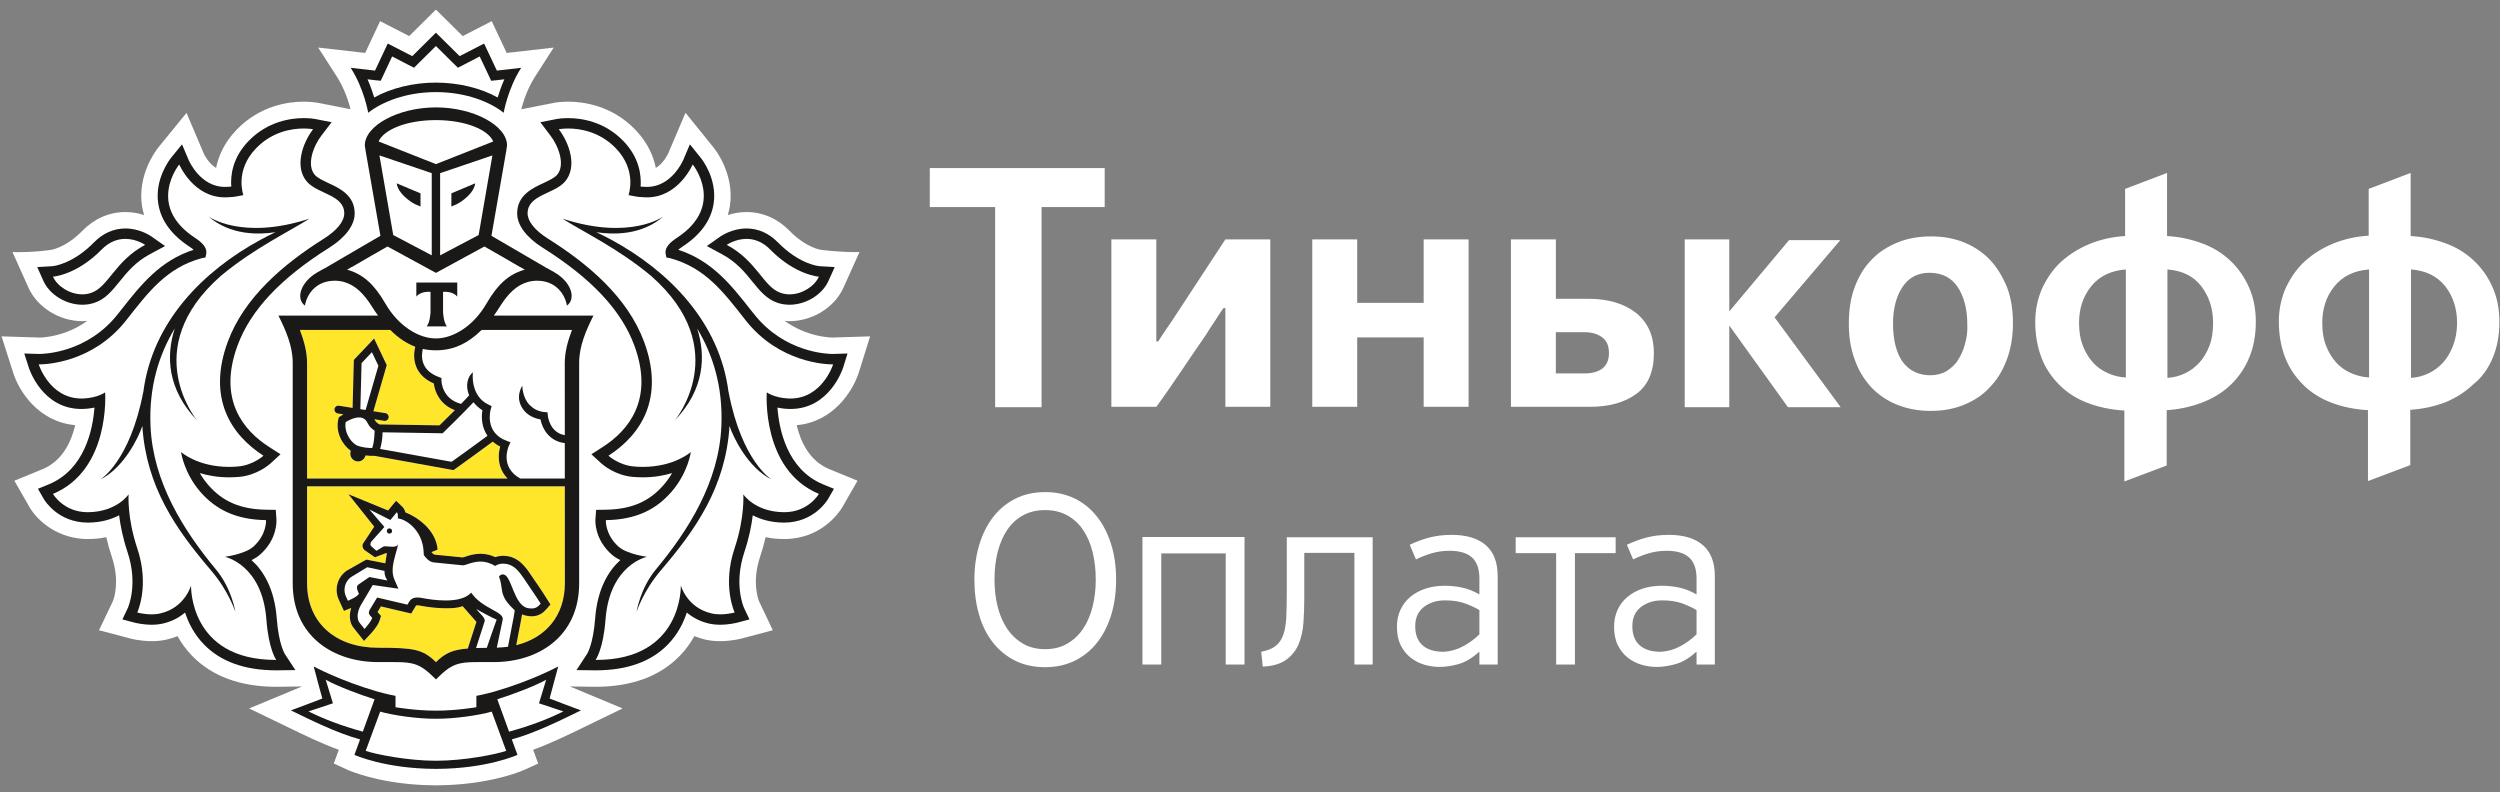 <?xml version="1.0" encoding="UTF-8"?>
<svg width="142px" height="45px" viewBox="0 0 142 45" version="1.1" xmlns="http://www.w3.org/2000/svg" xmlns:xlink="http://www.w3.org/1999/xlink">
    <rect x="0" y="0" width="142" height="45" fill="#808080" stroke="none"/>
    <!-- Generator: sketchtool 42 (36781) - http://www.bohemiancoding.com/sketch -->
    <title>112995B1-F479-4331-A252-0C27CDEEAD13</title>
    <desc>Created with sketchtool.</desc>
    <defs></defs>
    <g id="Главная" stroke="none" stroke-width="1" fill="none" fill-rule="evenodd">
        <g id="logo" transform="translate(-154, -124)" fill-rule="nonzero">
            <g id="TinkoffBank_simple_logo" transform="translate(154, 124)">
                <g id="Header/Footer-Adaptive-Template">
                    <g>
                        <g id="Index-1440">
                            <g id="Header">
                                <g id="TinkoffBank_simple_logo">
                                    <path d="M20.052,6.913 L20.03,6.918 L20.048,6.894 L20.052,6.913 L20.052,6.913 Z M48.782,21.155 L49.422,19.105 L47.304,19.172 C47.125,19.172 45.824,19.135 44.562,18.22 C44.657,18.228 44.75,18.242 44.847,18.242 C46.146,18.242 47.404,17.46 47.907,16.341 L48.818,14.319 C47.675,14.335 46.63,14.19 46.63,14.19 C46.622,14.189 45.798,14.083 44.846,13.11 C44.164,12.413 43.319,12.044 42.404,12.044 C42.003,12.044 41.645,12.116 41.337,12.214 C41.385,12.05 41.429,11.884 41.457,11.713 C41.747,9.821 40.531,8.379 40.531,8.38 L38.937,6.407 L37.949,8.725 C37.946,8.732 37.696,9.275 37.25,9.54 C37.116,8.859 36.785,8.093 36.079,7.361 C34.746,5.982 33.123,5.775 32.275,5.775 C31.881,5.775 31.6,5.818 31.532,5.829 L29.609,6.207 C29.721,5.778 29.957,5.029 30.389,4.356 L31.45,2.703 L28.78,3.007 L27.929,1.201 L26.283,2.05 L24.759,0.545 L23.242,2.05 L21.59,1.201 L20.742,3.007 L18.073,2.702 L19.135,4.356 C19.568,5.029 19.803,5.776 19.913,6.204 L18.078,5.843 L18.015,5.833 C17.923,5.818 17.644,5.775 17.249,5.775 C16.401,5.775 14.779,5.982 13.449,7.36 C12.741,8.092 12.409,8.859 12.274,9.54 C11.831,9.278 11.583,8.743 11.583,8.743 L10.594,6.412 L8.976,8.397 C8.778,8.653 7.803,10.009 8.067,11.715 C8.095,11.885 8.139,12.05 8.187,12.214 C7.88,12.116 7.522,12.044 7.122,12.044 C6.206,12.044 5.361,12.413 4.677,13.11 C3.728,14.078 2.91,14.188 2.917,14.188 C2.917,14.188 2.05,14.344 0.711,14.319 L1.617,16.341 C2.121,17.46 3.38,18.242 4.676,18.242 C4.774,18.242 4.867,18.228 4.963,18.22 C3.704,19.135 2.403,19.172 2.246,19.173 L0.089,19.105 L0.743,21.154 C1.072,22.21 2.17,23.959 4.273,24.148 C4.045,25.107 3.538,26.182 2.424,26.644 L0.816,27.306 L1.693,28.833 C2.187,29.656 3.349,30.618 5.001,30.618 C5.359,30.617 5.704,30.581 6.037,30.51 C6.122,30.886 6.228,31.263 6.354,31.637 C6.846,33.103 6.422,34.124 6.417,34.135 L5.624,35.797 L7.395,36.264 C7.417,36.271 7.952,36.418 8.621,36.418 C8.925,36.418 9.216,36.387 9.488,36.321 C9.693,36.273 9.892,36.21 10.082,36.132 C10.311,36.543 10.589,36.919 10.914,37.255 C12.049,38.419 13.657,39.009 15.694,39.009 L15.701,39.009 L17.155,38.99 L14.15,40.24 L16.431,41.342 C17.261,41.746 18.243,42.224 19.244,42.589 L18.959,43.368 L19.745,43.727 C19.815,43.759 21.327,44.435 23.84,44.579 C23.84,44.579 24.446,44.607 24.781,44.607 C25.114,44.607 25.714,44.577 25.714,44.577 C28.211,44.429 29.711,43.759 29.781,43.727 L30.569,43.368 L30.282,42.587 C31.31,42.211 32.33,41.714 33.124,41.326 L35.363,40.239 L32.368,38.99 L33.829,39.009 C35.868,39.009 37.477,38.419 38.61,37.253 C38.933,36.92 39.211,36.545 39.441,36.132 C39.632,36.21 39.832,36.273 40.038,36.323 C40.309,36.387 40.6,36.418 40.903,36.418 C41.561,36.418 42.102,36.273 42.116,36.268 L43.895,35.797 L43.12,34.166 C43.102,34.124 42.678,33.103 43.17,31.636 C43.295,31.262 43.4,30.886 43.487,30.51 C43.82,30.581 44.169,30.617 44.529,30.618 C46.635,30.618 47.645,29.137 47.84,28.816 L48.707,27.305 L47.101,26.646 C45.984,26.182 45.478,25.107 45.251,24.149 C47.327,23.968 48.441,22.217 48.782,21.155 L48.782,21.155 Z" id="Fill-1" fill="#FFFFFF"></path>
                                    <path d="M24.76,6.821 C23.059,6.823 21.782,7.38 21.505,8.036 L24.76,9.321 L28.016,8.036 C27.74,7.38 26.464,6.823 24.76,6.821" id="Fill-2" fill="#FFFFFF"></path>
                                    <path d="M24.794,40.825 L24.729,40.825 C23.698,40.832 22.277,40.62 21.594,40.421 L20.771,42.647 C21.313,42.84 23.152,43.211 24.764,43.211 C26.371,43.211 28.211,42.84 28.752,42.647 L27.931,40.421 C27.244,40.62 25.825,40.832 24.794,40.825" id="Fill-3" fill="#FFFFFF"></path>
                                    <path d="M31.022,38.609 C30.41,38.956 29.042,39.477 28.247,39.718 L28.915,41.557 C30.145,41.221 31.161,40.829 32,40.408 L30.614,39.948 L31.022,38.609" id="Fill-4" fill="#FFFFFF"></path>
                                    <path d="M18.501,38.609 L18.911,39.948 L17.523,40.408 C18.361,40.829 19.381,41.221 20.607,41.557 L21.276,39.718 C20.482,39.477 19.113,38.956 18.501,38.609" id="Fill-5" fill="#FFFFFF"></path>
                                    <path d="M24.76,4.692 C26.043,4.692 27.3,4.999 28.268,5.538 C28.356,5.242 28.48,4.882 28.648,4.504 L28.282,4.548 L27.898,4.588 L27.736,4.239 L27.246,3.206 L26.355,3.67 L26.008,3.846 L25.729,3.573 L24.76,2.614 L23.792,3.573 L23.516,3.846 L23.169,3.67 L22.272,3.206 L21.79,4.239 L21.624,4.588 L21.241,4.548 L20.876,4.504 C21.044,4.882 21.166,5.242 21.256,5.538 C22.227,4.999 23.483,4.692 24.76,4.692" id="Fill-6" fill="#FFFFFF"></path>
                                    <path d="M44.344,16.636 C44.51,16.694 44.679,16.719 44.847,16.719 C45.573,16.719 46.274,16.25 46.515,15.713 C46.515,15.713 45.186,15.633 43.754,14.18 C43.299,13.71 42.817,13.569 42.403,13.569 C41.761,13.569 41.279,13.908 41.279,13.908 C43.007,14.828 43.36,16.304 44.344,16.636" id="Fill-7" fill="#FFFFFF"></path>
                                    <path d="M4.676,16.719 C4.843,16.719 5.013,16.694 5.176,16.636 C6.162,16.304 6.518,14.828 8.244,13.908 C8.244,13.908 7.761,13.569 7.122,13.569 C6.706,13.569 6.224,13.71 5.767,14.181 C4.338,15.633 3.009,15.714 3.009,15.714 C3.247,16.25 3.95,16.719 4.676,16.719" id="Fill-8" fill="#FFFFFF"></path>
                                    <path d="M43.822,27.234 C42.485,26.575 41.64,24.825 41.437,24.195 C41.215,27.665 39.521,30.072 37.541,32.391 C36.514,33.593 36.155,34.761 36.155,34.761 C36.155,34.761 36.354,33.437 37.242,32.36 C39.089,30.141 40.845,27.377 40.975,24.183 C41.065,21.953 40.492,20.145 39.597,18.655 C40.098,20.207 40.027,22.107 38.328,23.881 C38.328,23.881 41.711,19.827 36.981,15.671 C35.088,14.089 33.016,13.112 31.95,12.42 C35.803,13.677 37.684,12.293 37.684,12.293 C36.454,13.36 34.861,13.341 33.873,13.188 C34.142,13.318 34.42,13.455 34.72,13.616 C37.968,15.38 40.888,18.284 41.385,22.304 L41.385,22.273 C42.141,26.221 43.822,27.234 43.822,27.234 M44.812,22.635 C44.841,22.636 44.867,22.636 44.898,22.636 C46.708,22.636 47.322,20.697 47.322,20.697 L47.287,20.697 C46.954,20.697 44.262,20.619 42.359,18.2 C41.107,16.61 40.079,15.211 38.053,14.661 L37.853,14.626 L37.809,14.422 C37.753,14.113 37.966,13.822 38.447,13.509 C41.246,11.677 39.345,9.34 39.345,9.34 C39.345,9.34 38.546,11.209 36.759,11.209 C36.715,11.209 36.67,11.206 36.626,11.206 C36.423,11.196 36.227,11.189 36.03,11.146 L35.7,11.082 C35.7,11.082 36.21,9.696 34.98,8.423 C34.053,7.462 32.926,7.299 32.275,7.299 C31.947,7.299 31.739,7.341 31.739,7.341 C32.357,8.149 32.803,9.49 32.09,10.317 C31.473,11.027 29.967,11.062 29.967,12.121 C29.967,12.57 30.386,13.094 31.139,13.564 C33.403,14.99 35.65,16.882 36.586,19.418 C37.753,22.58 36.437,24.679 34.559,25.883 C34.559,25.883 35.149,26.425 36.002,26.495 C36.177,26.512 36.346,26.519 36.504,26.519 C38.308,26.519 39.24,25.674 39.24,25.674 C39.24,25.674 39.086,26.842 38.148,27.927 C37.282,28.928 36.147,29.519 34.413,29.543 C34.413,29.543 34.358,30.347 35.126,31.044 C35.617,31.483 36.751,31.626 36.751,31.626 C36.751,31.626 34.627,32.056 34.393,35.193 C34.265,36.893 33.831,37.483 33.831,37.483 L33.869,37.483 C38.798,37.483 38.672,33.256 38.672,33.256 C38.672,33.256 39.014,34.508 40.389,34.835 C40.555,34.878 40.733,34.895 40.902,34.895 C41.344,34.895 41.729,34.791 41.729,34.791 C41.729,34.791 41.008,33.272 41.723,31.148 C42.315,29.385 42.22,28.079 42.22,28.079 C42.22,28.079 42.883,29.083 44.53,29.092 L44.547,29.092 C45.918,29.092 46.515,28.053 46.515,28.053 C43.229,26.688 43.554,22.286 43.554,22.286 C43.554,22.286 43.98,22.605 44.812,22.635" id="Fill-9" fill="#FFFFFF"></path>
                                    <path d="M11.98,32.391 C10.001,30.072 8.308,27.665 8.084,24.195 C7.88,24.825 7.038,26.575 5.702,27.234 C5.702,27.234 7.381,26.221 8.136,22.273 L8.136,22.304 C8.635,18.284 11.554,15.38 14.803,13.617 C15.101,13.454 15.382,13.318 15.649,13.188 C14.661,13.341 13.068,13.36 11.839,12.293 C11.839,12.293 13.72,13.677 17.572,12.42 C16.506,13.113 14.435,14.089 12.543,15.671 C7.811,19.827 11.195,23.882 11.195,23.882 C9.494,22.107 9.425,20.207 9.926,18.655 C9.03,20.145 8.457,21.953 8.549,24.183 C8.678,27.377 10.433,30.14 12.277,32.36 C13.169,33.437 13.37,34.76 13.37,34.76 C13.37,34.76 13.007,33.593 11.98,32.391 M12.772,31.626 C12.772,31.626 13.906,31.484 14.399,31.044 C15.166,30.347 15.111,29.543 15.111,29.543 C13.376,29.519 12.242,28.928 11.37,27.927 C10.438,26.842 10.283,25.674 10.283,25.674 C10.283,25.674 11.215,26.519 13.016,26.519 C13.178,26.519 13.346,26.512 13.52,26.495 C14.375,26.425 14.966,25.884 14.966,25.884 C13.086,24.679 11.77,22.58 12.936,19.418 C13.872,16.883 16.118,14.99 18.384,13.564 C19.136,13.094 19.554,12.57 19.554,12.121 C19.554,11.062 18.05,11.027 17.434,10.317 C16.721,9.49 17.167,8.149 17.784,7.341 C17.784,7.341 17.578,7.299 17.248,7.299 C16.598,7.299 15.471,7.462 14.545,8.423 C13.312,9.696 13.823,11.082 13.823,11.082 L13.493,11.146 C13.297,11.188 13.099,11.196 12.897,11.207 C12.85,11.207 12.809,11.209 12.766,11.209 C10.974,11.209 10.18,9.341 10.18,9.341 C10.18,9.341 8.28,11.677 11.077,13.509 C11.558,13.822 11.77,14.113 11.714,14.422 L11.671,14.625 L11.467,14.661 C9.443,15.211 8.415,16.61 7.162,18.2 C5.26,20.618 2.571,20.697 2.236,20.697 L2.199,20.697 C2.199,20.697 2.813,22.636 4.625,22.636 C4.654,22.636 4.68,22.636 4.711,22.635 C5.544,22.605 5.971,22.286 5.971,22.286 C5.971,22.286 6.293,26.688 3.008,28.053 C3.008,28.053 3.607,29.093 4.977,29.093 L4.993,29.093 C6.641,29.083 7.304,28.079 7.304,28.079 C7.304,28.079 7.208,29.386 7.798,31.148 C8.513,33.273 7.796,34.791 7.796,34.791 C7.796,34.791 8.179,34.895 8.621,34.895 C8.793,34.895 8.969,34.878 9.133,34.835 C10.507,34.508 10.851,33.256 10.851,33.256 C10.851,33.256 10.725,37.483 15.654,37.483 L15.69,37.483 C15.69,37.483 15.258,36.893 15.131,35.193 C14.898,32.056 12.772,31.626 12.772,31.626" id="Fill-10" fill="#FFFFFF"></path>
                                    <path d="M23.648,16.049 L25.972,16.049 L25.972,16.846 C25.698,16.511 25.166,16.58 25.166,16.58 L25.166,17.729 C25.166,17.729 25.186,18.295 25.385,18.539 L24.235,18.539 C24.436,18.295 24.454,17.729 24.454,17.729 L24.454,16.58 C24.454,16.58 23.924,16.511 23.648,16.846 L23.648,16.049 L23.648,16.049 Z M21.116,16.168 C21.197,16.255 21.277,16.349 21.353,16.444 C21.372,16.466 21.388,16.486 21.406,16.511 C21.477,16.605 21.549,16.705 21.618,16.807 C21.633,16.827 21.647,16.852 21.664,16.875 C21.746,17 21.824,17.129 21.902,17.262 C22.613,18.489 23.75,19.222 24.76,19.224 C25.771,19.222 26.907,18.489 27.62,17.262 C27.699,17.125 27.779,16.993 27.862,16.869 C27.873,16.852 27.887,16.833 27.898,16.815 C27.968,16.71 28.042,16.607 28.118,16.508 C28.135,16.486 28.15,16.466 28.165,16.448 C28.244,16.349 28.326,16.254 28.409,16.165 C28.423,16.151 28.436,16.138 28.449,16.126 C28.811,15.755 29.243,15.473 29.808,15.317 L29.556,15.17 L29.542,15.17 L28.542,14.589 L27.514,14 L24.767,15.496 L24.76,15.489 L24.755,15.496 L22.008,14 L20.981,14.589 L19.978,15.17 L19.967,15.17 L19.713,15.317 C20.278,15.473 20.709,15.752 21.072,16.124 C21.088,16.138 21.099,16.154 21.116,16.168 L21.116,16.168 Z" id="Fill-11" fill="#FFFFFF"></path>
                                    <path d="M23.885,10.982 L23.885,11.732 L23.741,11.666 C23.734,11.661 23.523,11.613 23.154,11.321 C22.546,10.849 22.534,10.414 22.534,10.414 L23.885,10.982 L23.885,10.982 Z M24.523,14.502 L24.523,9.835 L21.552,8.827 L22.335,13.35 L24.523,14.502 L24.523,14.502 Z" id="Fill-12" fill="#FFFFFF"></path>
                                    <path d="M25.638,10.982 L26.989,10.414 C26.989,10.414 26.978,10.849 26.367,11.321 C26,11.613 25.788,11.661 25.781,11.666 L25.638,11.732 L25.638,10.982 L25.638,10.982 Z M27.187,13.35 L27.968,8.827 L24.999,9.835 L24.999,14.502 L27.187,13.35 L27.187,13.35 Z" id="Fill-13" fill="#FFFFFF"></path>
                                    <path d="M20.321,25.322 C20.61,25.427 20.961,25.449 21.141,25.449 C21.148,25.427 21.158,25.4 21.166,25.366 C21.182,25.313 21.197,25.26 21.208,25.202 C21.259,24.944 21.277,24.651 21.281,24.462 C21.159,24.386 20.987,24.252 20.89,24.051 C20.781,23.819 20.623,23.71 20.393,23.71 C20.094,23.71 19.774,23.89 19.635,23.974 C19.526,24.62 20.002,25.205 20.321,25.322" id="Fill-14" fill="#FFFFFF"></path>
                                    <path d="M26.893,22.847 C26.341,23.447 25.26,24.492 25.208,24.543 L25.143,24.609 L21.73,24.556 C21.728,24.894 21.673,25.181 21.62,25.392 C21.611,25.427 21.602,25.463 21.593,25.5 L25.652,26.23 C26.074,25.935 27.236,25.086 27.688,24.753 C27.36,24.274 27.329,23.705 27.403,23.305 C27.187,23.168 27.023,23.012 26.893,22.847" id="Fill-15" fill="#FFFFFF"></path>
                                    <path d="M27.355,18.742 C26.569,19.521 25.815,19.811 25.141,19.878 C25.018,19.89 24.895,19.898 24.77,19.898 L24.753,19.898 C24.627,19.898 24.503,19.89 24.381,19.878 C24.263,19.867 24.14,19.848 24.016,19.82 C23.972,19.996 23.916,20.362 24.076,20.71 C24.218,21.025 24.508,21.259 24.931,21.416 L25.073,21.472 L25.075,21.625 C25.075,21.67 25.11,22.663 26.191,22.939 C26.368,22.757 26.528,22.592 26.647,22.455 C26.426,21.934 26.542,21.403 26.863,21.143 C26.849,21.198 26.708,22.501 27.752,22.985 L27.924,23.067 L27.873,23.25 C27.856,23.305 27.508,24.567 28.773,25.036 L28.997,25.121 L28.898,25.338 C28.875,25.386 28.38,26.53 29.548,27.18 L32.081,27.18 L32.081,25.169 C31.18,25.059 30.799,24.335 30.7,23.822 C30.281,23.75 29.958,23.57 29.735,23.275 C29.204,22.575 29.661,21.934 29.667,21.899 C29.666,21.905 29.667,22.587 30.088,23.009 C30.297,23.211 30.543,23.369 30.917,23.404 L31.102,23.421 L31.117,23.609 C31.121,23.649 31.222,24.573 32.081,24.718 L32.079,20.609 C32.079,19.973 32.264,19.333 32.488,18.742 L27.355,18.742" id="Fill-16" fill="#FFFFFF"></path>
                                    <polyline id="Fill-17" fill="#FFFFFF" points="20.537 20.624 20.468 23.24 20.766 23.286 21.493 20.776 21.124 20.003 20.537 20.624"></polyline>
                                    <path d="M22.112,30.31 C22.028,30.307 21.965,30.235 21.971,30.151 C21.978,30.069 22.046,30.005 22.13,30.013 C22.215,30.016 22.275,30.091 22.273,30.171 C22.265,30.254 22.193,30.317 22.112,30.31 M28.554,32.626 C28.577,32.626 28.602,32.629 28.626,32.635 C29.079,32.764 29.193,34.395 29.986,34.54 C30.065,34.556 30.136,34.561 30.199,34.561 C30.429,34.561 30.565,34.464 30.713,34.289 C30.713,34.289 30.313,33.662 30.015,33.238 C29.618,32.684 29.31,32.015 28.572,32.015 C28.554,32.015 28.533,32.015 28.514,32.017 C28.272,32.03 28.121,32.148 28.121,32.148 C27.822,31.96 27.543,31.897 27.292,31.897 C26.829,31.897 26.469,32.109 26.289,32.109 L26.282,32.109 L24.633,31.946 C24.375,31.921 24.171,31.661 24.097,31.56 C24.079,31.532 24.069,31.516 24.069,31.516 C24.069,31.471 24.069,31.425 24.066,31.384 C24.011,30.035 22.966,29.458 22.594,29.449 C22.594,29.449 22.638,29.192 22.538,29.095 L22.174,29.536 L20.981,28.937 L21.832,29.932 L21.111,30.742 C21.02,30.834 21.032,30.958 21.07,31.011 L21.381,31.286 L21.776,31.047 C21.796,31.032 21.832,31.028 21.876,31.028 C21.985,31.028 22.149,31.056 22.296,31.056 C22.458,31.056 22.596,31.022 22.613,30.87 C22.564,31.371 22.1,32.239 22.404,32.923 L22.63,33.438 L21.172,33.228 L20.489,34.381 C20.278,34.764 20.246,35.179 20.448,35.406 L20.703,35.725 C20.703,35.725 21.062,35.345 21.142,35.095 L21.026,34.968 C20.928,34.86 20.933,34.764 20.993,34.649 L21.421,33.939 L23.142,34.345 L23.234,34.19 C23.351,33.995 23.519,33.938 23.703,33.938 C23.779,33.938 23.857,33.947 23.938,33.96 C24.257,34.023 24.783,34.107 25.309,34.107 C25.886,34.107 26.458,34.004 26.764,33.662 C27.388,34.586 28.651,34.733 28.552,35.203 L28.218,36.787 C28.439,36.777 28.651,36.763 28.852,36.735 L29.169,35.088 C29.204,34.908 29.237,34.667 29.237,34.667 C29.115,34.543 28.82,34.282 28.653,33.964 C28.431,33.536 28.552,33.312 28.344,32.755 C28.344,32.755 28.408,32.626 28.554,32.626" id="Fill-18" fill="#FFFFFF"></path>
                                    <path d="M19.762,34.124 C19.762,34.124 20.333,33.889 20.383,33.722 L20.307,33.531 C20.253,33.407 20.26,33.273 20.365,33.2 L20.981,32.774 L22.009,32.972 C22.009,32.972 21.823,32.738 21.841,32.427 L20.859,32.219 L19.933,32.784 C19.536,33.08 19.507,33.566 19.639,33.854 L19.762,34.124" id="Fill-19" fill="#FFFFFF"></path>
                                    <path d="M27.04,36.808 C27.224,36.8 27.428,36.797 27.651,36.797 C27.651,36.797 28.181,35.248 28.211,35.199 C27.914,35.068 27.297,34.741 27.059,34.592 C27.217,34.827 27.599,35.095 27.523,35.303 L27.04,36.808" id="Fill-20" fill="#FFFFFF"></path>
                                    <path d="M32.081,27.624 L17.443,27.624 L17.443,33.129 C17.443,35.382 19.072,36.791 21.477,36.791 C23.486,36.791 24.016,36.87 24.763,37.611 C25.278,37.097 25.704,36.906 26.579,36.834 L26.599,36.749 L27.061,35.323 C27.035,35.291 26.28,34.434 26.28,34.434 C25.981,34.533 25.73,34.55 25.308,34.55 C24.875,34.55 24.387,34.499 23.855,34.4 C23.802,34.387 23.752,34.382 23.703,34.382 C23.637,34.382 23.633,34.387 23.616,34.42 L23.525,34.57 L23.357,34.848 L23.041,34.775 L21.636,34.444 L21.443,34.762 L21.472,34.796 L21.643,34.985 L21.567,35.23 C21.464,35.551 21.128,35.926 21.026,36.029 L20.675,36.406 L20.355,36.001 L20.114,35.7 C19.862,35.417 19.803,34.985 19.945,34.531 C19.942,34.533 19.937,34.536 19.931,34.536 L19.535,34.7 L19.357,34.313 L19.232,34.038 C19.017,33.555 19.096,32.849 19.677,32.422 L20.807,31.784 L21.884,31.995 C21.909,31.892 21.948,31.523 21.979,31.429 C21.958,31.426 21.938,31.421 21.917,31.421 L21.297,31.653 L20.699,31.24 C20.699,31.24 20.465,31.015 20.677,30.79 L21.256,29.913 L19.789,28.071 L22.043,28.997 L22.194,28.811 L22.498,28.447 L22.844,28.775 C22.941,28.869 22.998,28.985 23.025,29.101 C23.646,29.343 24.76,30.058 24.858,31.218 L24.51,31.357 L24.51,31.366 C24.59,31.46 24.656,31.499 24.676,31.503 L26.286,31.661 C26.327,31.654 26.377,31.636 26.435,31.62 C26.635,31.551 26.935,31.452 27.291,31.452 C27.582,31.452 27.862,31.519 28.132,31.645 C28.231,31.607 28.353,31.58 28.494,31.571 L28.572,31.569 C29.433,31.569 29.862,32.213 30.205,32.727 C30.263,32.816 30.32,32.899 30.38,32.982 C30.68,33.408 31.074,34.028 31.089,34.055 L31.267,34.332 L31.05,34.585 C30.883,34.778 30.631,35.006 30.199,35.006 C30.11,35.006 30.013,34.996 29.908,34.976 C29.816,34.959 29.732,34.932 29.651,34.898 C29.64,34.983 29.622,35.084 29.606,35.171 L29.324,36.644 C31.012,36.229 32.084,34.955 32.084,33.129 L32.081,27.624" id="Fill-21" fill="#FFE62A"></path>
                                    <path d="M17.443,27.18 L28.828,27.18 C28.259,26.593 28.268,25.849 28.412,25.366 C28.247,25.286 28.11,25.191 27.988,25.086 C27.543,25.415 26.185,26.404 25.83,26.652 L25.754,26.702 L21.286,25.895 L21.195,25.895 C21.088,25.895 20.931,25.89 20.759,25.87 C20.711,26.072 20.537,26.21 20.338,26.21 C20.315,26.21 20.29,26.208 20.267,26.203 C20.15,26.183 20.048,26.124 19.981,26.026 C19.911,25.93 19.884,25.815 19.903,25.698 L19.919,25.601 C19.459,25.277 19.033,24.551 19.222,23.787 L19.24,23.706 L19.305,23.659 C19.315,23.653 19.391,23.6 19.507,23.534 L19.183,23.484 C19.061,23.463 18.98,23.35 18.999,23.23 C19.019,23.109 19.133,23.022 19.253,23.045 L20.027,23.167 L20.097,20.444 L21.248,19.226 L21.967,20.738 L21.208,23.359 L21.892,23.467 C22.012,23.485 22.095,23.598 22.076,23.722 C22.059,23.831 21.965,23.905 21.857,23.905 C21.846,23.905 21.834,23.905 21.822,23.904 L21.266,23.814 C21.274,23.831 21.284,23.841 21.291,23.858 C21.35,23.981 21.482,24.068 21.558,24.106 L24.964,24.16 C25.109,24.02 25.466,23.67 25.834,23.3 C24.996,22.981 24.691,22.259 24.64,21.779 C24.173,21.58 23.849,21.281 23.669,20.892 C23.451,20.411 23.528,19.928 23.587,19.694 C23.132,19.529 22.655,19.226 22.167,18.742 L17.036,18.742 C17.256,19.333 17.443,19.973 17.443,20.609 L17.443,27.18" id="Fill-22" fill="#FFE62A"></path>
                                    <path d="M22.13,30.013 C22.046,30.005 21.978,30.069 21.971,30.151 C21.965,30.236 22.028,30.308 22.112,30.31 C22.193,30.316 22.265,30.254 22.273,30.171 C22.275,30.091 22.215,30.016 22.13,30.013" id="Fill-23" fill="#1A1918"></path>
                                    <path d="M28.915,41.558 L28.247,39.719 C29.042,39.477 30.41,38.956 31.023,38.61 L30.614,39.948 L31.999,40.408 C31.161,40.828 30.146,41.221 28.915,41.558 M24.764,43.211 C23.152,43.211 21.313,42.84 20.771,42.648 L21.594,40.42 C22.277,40.62 23.698,40.832 24.729,40.825 L24.794,40.825 C25.825,40.832 27.244,40.62 27.931,40.42 L28.752,42.648 C28.211,42.84 26.371,43.211 24.764,43.211 M17.524,40.408 L18.911,39.948 L18.501,38.61 C19.113,38.956 20.483,39.477 21.277,39.719 L20.607,41.558 C19.381,41.221 18.361,40.828 17.524,40.408 M32.061,39.999 L31.218,39.676 L31.451,38.804 L31.707,37.855 C31.707,37.855 30.213,38.666 28.107,39.274 C27.51,39.445 27.058,39.524 27.058,39.524 L27.058,40.17 C27.058,40.17 25.932,40.365 24.794,40.365 L24.729,40.365 C23.59,40.365 22.466,40.17 22.466,40.17 L22.466,39.524 C22.466,39.524 22.012,39.445 21.416,39.274 C19.31,38.666 17.818,37.855 17.818,37.855 L18.07,38.804 L18.308,39.676 L17.462,39.999 L16.524,40.35 C17.598,40.869 19.089,41.625 20.452,41.998 L20.131,42.877 C20.131,42.877 21.86,43.665 24.742,43.672 L24.742,43.674 L24.781,43.674 L24.781,43.672 C27.665,43.665 29.393,42.877 29.393,42.877 L29.07,41.998 C30.434,41.625 31.927,40.869 32.998,40.35 L32.061,39.999" id="Fill-24" fill="#1A1918"></path>
                                    <path d="M21.241,4.548 L21.624,4.588 L21.79,4.239 L22.272,3.206 L23.169,3.67 L23.516,3.847 L24.76,2.614 L25.729,3.573 L26.008,3.847 L26.355,3.67 L27.246,3.206 L27.736,4.239 L27.898,4.588 L28.282,4.548 L28.648,4.504 C28.48,4.882 28.356,5.241 28.268,5.538 C27.3,4.999 26.043,4.692 24.76,4.692 C23.483,4.692 22.227,4.999 21.256,5.538 C21.166,5.241 21.044,4.882 20.876,4.504 L21.241,4.548 L21.241,4.548 Z M24.76,5.231 C26.477,5.231 27.85,5.8 28.609,6.406 C28.609,6.406 28.834,5.049 29.603,3.852 L28.221,4.009 L27.497,2.473 L26.108,3.189 L24.76,1.857 L23.416,3.189 L22.024,2.473 L21.302,4.009 L19.919,3.852 C20.689,5.049 20.914,6.406 20.914,6.406 C21.677,5.8 23.046,5.231 24.76,5.231 L24.76,5.231 Z" id="Fill-25" fill="#1A1918"></path>
                                    <path d="M46.515,28.053 C46.515,28.053 45.918,29.093 44.547,29.093 L44.53,29.093 C42.884,29.083 42.22,28.079 42.22,28.079 C42.22,28.079 42.315,29.385 41.723,31.148 C41.008,33.273 41.729,34.791 41.729,34.791 C41.729,34.791 41.344,34.895 40.902,34.895 C40.733,34.895 40.556,34.878 40.389,34.835 C39.014,34.508 38.671,33.256 38.671,33.256 C38.671,33.256 38.798,37.483 33.869,37.483 L33.83,37.483 C33.83,37.483 34.265,36.893 34.393,35.193 C34.627,32.056 36.751,31.626 36.751,31.626 C36.751,31.626 35.617,31.484 35.126,31.044 C34.358,30.347 34.412,29.543 34.412,29.543 C36.146,29.519 37.283,28.928 38.148,27.927 C39.086,26.842 39.24,25.674 39.24,25.674 C39.24,25.674 38.308,26.519 36.505,26.519 C36.346,26.519 36.177,26.512 36.003,26.495 C35.149,26.425 34.56,25.884 34.56,25.884 C36.437,24.679 37.754,22.58 36.586,19.418 C35.65,16.883 33.403,14.99 31.139,13.564 C30.387,13.094 29.967,12.57 29.967,12.121 C29.967,11.062 31.473,11.027 32.09,10.317 C32.803,9.49 32.356,8.149 31.739,7.341 C31.739,7.341 31.947,7.299 32.275,7.299 C32.926,7.299 34.053,7.462 34.98,8.423 C36.21,9.696 35.7,11.082 35.7,11.082 L36.03,11.146 C36.226,11.189 36.423,11.196 36.626,11.206 C36.67,11.206 36.715,11.209 36.759,11.209 C38.546,11.209 39.345,9.34 39.345,9.34 C39.345,9.34 41.245,11.677 38.447,13.509 C37.966,13.822 37.754,14.113 37.809,14.422 L37.853,14.626 L38.052,14.661 C40.08,15.211 41.106,16.61 42.359,18.2 C44.263,20.619 46.954,20.697 47.286,20.697 L47.322,20.697 C47.322,20.697 46.708,22.636 44.898,22.636 C44.867,22.636 44.841,22.636 44.812,22.635 C43.98,22.605 43.553,22.286 43.553,22.286 C43.553,22.286 43.229,26.688 46.515,28.053 M44.898,23.23 C47.117,23.23 47.86,20.972 47.891,20.875 L48.139,20.079 L47.307,20.105 L47.304,20.105 C47.01,20.105 44.561,20.04 42.825,17.833 L42.66,17.628 C41.526,16.186 40.45,14.814 38.526,14.188 C38.582,14.138 38.662,14.076 38.771,14.005 C39.792,13.334 40.386,12.518 40.534,11.571 C40.753,10.147 39.844,9.011 39.804,8.965 L39.186,8.2 L38.8,9.107 C38.774,9.164 38.125,10.615 36.759,10.615 L36.657,10.615 C36.564,10.61 36.474,10.607 36.387,10.599 C36.434,9.952 36.316,8.95 35.407,8.01 C34.315,6.878 32.975,6.709 32.275,6.709 C31.9,6.709 31.651,6.755 31.624,6.758 L30.691,6.943 L31.266,7.702 C31.718,8.287 32.128,9.367 31.642,9.931 C31.487,10.111 31.168,10.256 30.862,10.402 C30.233,10.691 29.375,11.095 29.375,12.121 C29.375,12.784 29.89,13.479 30.824,14.07 C33.588,15.808 35.293,17.622 36.03,19.624 C37.169,22.703 35.682,24.46 34.239,25.386 L33.591,25.803 L34.158,26.323 C34.234,26.39 34.927,27.001 35.952,27.089 C36.146,27.101 36.331,27.112 36.505,27.112 C37.161,27.112 37.72,27.009 38.175,26.87 C38.05,27.089 37.895,27.313 37.702,27.537 C36.878,28.493 35.863,28.928 34.403,28.952 L33.86,28.96 L33.819,29.504 C33.813,29.614 33.773,30.623 34.728,31.481 C34.874,31.614 35.05,31.723 35.235,31.812 C34.588,32.396 33.93,33.411 33.802,35.151 C33.694,36.603 33.348,37.14 33.344,37.146 L32.745,38.061 L33.829,38.075 C35.619,38.075 36.989,37.582 37.939,36.603 C38.5,36.024 38.822,35.37 39.011,34.791 C39.323,35.056 39.725,35.289 40.25,35.413 C40.448,35.459 40.666,35.485 40.902,35.485 C41.407,35.485 41.831,35.378 41.878,35.366 L42.57,35.182 L42.264,34.537 C42.241,34.485 41.664,33.189 42.285,31.341 C42.552,30.541 42.69,29.825 42.756,29.268 C43.192,29.495 43.775,29.682 44.529,29.684 C46.242,29.684 46.997,28.405 47.03,28.351 L47.368,27.764 L46.742,27.507 C44.702,26.659 44.25,24.384 44.159,23.152 C44.344,23.188 44.555,23.22 44.793,23.227 L44.898,23.23" id="Fill-26" fill="#1A1918"></path>
                                    <path d="M42.403,13.569 C42.817,13.569 43.299,13.71 43.754,14.181 C45.185,15.633 46.515,15.714 46.515,15.714 C46.274,16.25 45.573,16.719 44.847,16.719 C44.679,16.719 44.511,16.694 44.344,16.636 C43.359,16.304 43.007,14.828 41.279,13.908 C41.279,13.908 41.761,13.569 42.403,13.569 M40.997,14.433 C41.825,14.874 42.307,15.465 42.73,15.989 C43.146,16.501 43.54,16.993 44.158,17.198 C44.377,17.273 44.61,17.309 44.847,17.309 C45.772,17.309 46.703,16.742 47.056,15.957 L47.411,15.17 L46.552,15.119 C46.512,15.119 45.407,15.017 44.179,13.762 C43.673,13.247 43.061,12.977 42.403,12.977 C41.598,12.977 41.002,13.379 40.936,13.42 L40.147,13.976 L40.997,14.433" id="Fill-27" fill="#1A1918"></path>
                                    <path d="M41.385,22.273 L41.385,22.304 C40.888,18.284 37.968,15.38 34.72,13.616 C34.42,13.455 34.142,13.318 33.873,13.188 C34.861,13.341 36.454,13.36 37.684,12.293 C37.684,12.293 35.803,13.677 31.95,12.42 C33.016,13.112 35.088,14.089 36.981,15.671 C41.711,19.827 38.327,23.881 38.327,23.881 C40.027,22.107 40.098,20.207 39.597,18.655 C40.492,20.145 41.065,21.953 40.975,24.183 C40.846,27.377 39.089,30.14 37.242,32.36 C36.354,33.437 36.156,34.761 36.156,34.761 C36.156,34.761 36.514,33.593 37.541,32.391 C39.522,30.072 41.215,27.665 41.437,24.195 C41.641,24.825 42.485,26.575 43.823,27.234 C43.823,27.234 42.141,26.221 41.385,22.273" id="Fill-28" fill="#1A1918"></path>
                                    <path d="M15.654,37.483 C10.725,37.483 10.851,33.256 10.851,33.256 C10.851,33.256 10.507,34.508 9.133,34.835 C8.969,34.878 8.793,34.895 8.621,34.895 C8.179,34.895 7.796,34.791 7.796,34.791 C7.796,34.791 8.513,33.273 7.798,31.148 C7.208,29.386 7.304,28.079 7.304,28.079 C7.304,28.079 6.641,29.083 4.993,29.093 L4.977,29.093 C3.607,29.093 3.008,28.053 3.008,28.053 C6.292,26.688 5.971,22.286 5.971,22.286 C5.971,22.286 5.544,22.605 4.711,22.635 C4.68,22.636 4.654,22.636 4.625,22.636 C2.813,22.636 2.199,20.697 2.199,20.697 L2.236,20.697 C2.571,20.697 5.26,20.618 7.162,18.2 C8.415,16.61 9.443,15.211 11.467,14.661 L11.671,14.625 L11.714,14.422 C11.77,14.113 11.558,13.822 11.077,13.509 C8.28,11.677 10.18,9.341 10.18,9.341 C10.18,9.341 10.974,11.209 12.766,11.209 C12.809,11.209 12.85,11.207 12.897,11.207 C13.098,11.196 13.297,11.188 13.493,11.146 L13.823,11.082 C13.823,11.082 13.311,9.696 14.545,8.423 C15.471,7.462 16.597,7.299 17.248,7.299 C17.578,7.299 17.783,7.341 17.783,7.341 C17.167,8.149 16.721,9.49 17.433,10.317 C18.05,11.027 19.554,11.062 19.554,12.121 C19.554,12.57 19.136,13.094 18.384,13.564 C16.118,14.99 13.872,16.883 12.936,19.418 C11.77,22.58 13.086,24.679 14.966,25.884 C14.966,25.884 14.375,26.425 13.52,26.495 C13.346,26.512 13.178,26.519 13.016,26.519 C11.215,26.519 10.283,25.674 10.283,25.674 C10.283,25.674 10.438,26.842 11.37,27.927 C12.242,28.928 13.376,29.519 15.111,29.543 C15.111,29.543 15.166,30.347 14.399,31.044 C13.906,31.484 12.772,31.626 12.772,31.626 C12.772,31.626 14.898,32.056 15.131,35.193 C15.258,36.893 15.69,37.483 15.69,37.483 L15.654,37.483 L15.654,37.483 Z M16.178,37.146 C16.176,37.14 15.832,36.603 15.722,35.151 C15.593,33.411 14.936,32.396 14.286,31.812 C14.474,31.723 14.648,31.614 14.794,31.481 C15.748,30.623 15.708,29.614 15.701,29.504 L15.665,28.96 L15.118,28.952 C13.662,28.928 12.645,28.493 11.821,27.537 C11.629,27.313 11.474,27.089 11.348,26.87 C11.802,27.009 12.359,27.112 13.016,27.112 C13.193,27.112 13.376,27.101 13.57,27.089 C14.595,27.001 15.289,26.391 15.366,26.323 L15.933,25.802 L15.286,25.386 C13.837,24.46 12.356,22.703 13.493,19.624 C14.23,17.622 15.933,15.808 18.701,14.07 C19.635,13.479 20.146,12.784 20.146,12.121 C20.146,11.095 19.29,10.691 18.661,10.402 C18.355,10.256 18.036,10.111 17.881,9.931 C17.394,9.367 17.804,8.287 18.256,7.702 L18.836,6.943 L17.897,6.758 C17.87,6.755 17.624,6.709 17.248,6.709 C16.548,6.709 15.211,6.878 14.119,8.01 C13.208,8.951 13.089,9.952 13.136,10.599 C13.048,10.607 12.96,10.61 12.866,10.615 L12.766,10.615 C11.396,10.615 10.749,9.164 10.724,9.107 L10.339,8.2 L9.715,8.965 C9.68,9.011 8.768,10.147 8.99,11.571 C9.138,12.518 9.732,13.334 10.753,14.005 C10.864,14.076 10.941,14.137 10.997,14.188 C9.07,14.814 7.996,16.186 6.861,17.628 L6.698,17.833 C4.964,20.04 2.509,20.105 2.216,20.105 L1.379,20.079 L1.634,20.875 C1.664,20.972 2.404,23.23 4.625,23.23 L4.732,23.227 C4.967,23.22 5.178,23.188 5.365,23.152 C5.273,24.383 4.82,26.659 2.779,27.507 L2.155,27.764 L2.493,28.351 C2.525,28.405 3.283,29.684 4.998,29.684 C5.748,29.682 6.331,29.495 6.767,29.268 C6.833,29.825 6.971,30.541 7.238,31.341 C7.859,33.189 7.281,34.485 7.259,34.537 L6.952,35.182 L7.645,35.366 C7.691,35.378 8.117,35.485 8.621,35.485 C8.857,35.485 9.075,35.459 9.272,35.413 C9.797,35.289 10.203,35.056 10.512,34.791 C10.7,35.37 11.023,36.024 11.583,36.603 C12.535,37.582 13.905,38.075 15.694,38.075 L16.778,38.061 L16.178,37.146 L16.178,37.146 Z" id="Fill-29" fill="#1A1918"></path>
                                    <path d="M5.767,14.18 C6.224,13.71 6.706,13.569 7.122,13.569 C7.761,13.569 8.244,13.908 8.244,13.908 C6.518,14.828 6.162,16.304 5.176,16.636 C5.013,16.694 4.844,16.719 4.676,16.719 C3.95,16.719 3.248,16.25 3.009,15.714 C3.009,15.714 4.338,15.633 5.767,14.18 M4.676,17.309 C4.913,17.309 5.146,17.273 5.366,17.198 C5.985,16.993 6.378,16.502 6.794,15.989 C7.219,15.466 7.696,14.874 8.524,14.433 L9.377,13.976 L8.585,13.42 C8.52,13.378 7.926,12.977 7.122,12.977 C6.462,12.977 5.849,13.247 5.344,13.762 C4.114,15.018 3.012,15.119 2.973,15.12 L2.115,15.17 L2.467,15.957 C2.822,16.742 3.751,17.309 4.676,17.309" id="Fill-30" fill="#1A1918"></path>
                                    <path d="M8.549,24.183 C8.457,21.953 9.03,20.145 9.926,18.655 C9.426,20.207 9.494,22.107 11.196,23.882 C11.196,23.882 7.811,19.827 12.544,15.671 C14.435,14.089 16.506,13.112 17.572,12.42 C13.72,13.677 11.839,12.293 11.839,12.293 C13.068,13.36 14.662,13.341 15.649,13.188 C15.382,13.318 15.101,13.454 14.803,13.616 C11.554,15.38 8.636,18.284 8.136,22.304 L8.136,22.273 C7.381,26.221 5.701,27.234 5.701,27.234 C7.038,26.575 7.88,24.825 8.085,24.195 C8.308,27.665 10.001,30.072 11.98,32.391 C13.008,33.593 13.37,34.761 13.37,34.761 C13.37,34.761 13.169,33.437 12.277,32.36 C10.433,30.141 8.678,27.377 8.549,24.183" id="Fill-31" fill="#1A1918"></path>
                                    <path d="M23.648,16.049 L23.648,16.846 C23.924,16.511 24.454,16.58 24.454,16.58 L24.454,17.729 C24.454,17.729 24.436,18.295 24.235,18.539 L25.385,18.539 C25.186,18.295 25.166,17.729 25.166,17.729 L25.166,16.58 C25.166,16.58 25.698,16.511 25.972,16.846 L25.972,16.049 L23.648,16.049" id="Fill-32" fill="#1A1918"></path>
                                    <path d="M23.154,11.321 C23.522,11.613 23.734,11.661 23.741,11.666 L23.885,11.732 L23.885,10.982 L22.534,10.414 C22.534,10.414 22.545,10.849 23.154,11.321" id="Fill-33" fill="#1A1918"></path>
                                    <path d="M26.367,11.321 C26.978,10.849 26.989,10.414 26.989,10.414 L25.638,10.982 L25.638,11.732 L25.781,11.666 C25.788,11.661 26,11.613 26.367,11.321" id="Fill-34" fill="#1A1918"></path>
                                    <path d="M24.76,9.322 L21.505,8.036 C21.782,7.381 23.059,6.823 24.76,6.821 C26.464,6.823 27.74,7.381 28.016,8.036 L24.76,9.322 L24.76,9.322 Z M27.187,13.35 L24.999,14.503 L24.999,9.835 L27.968,8.827 L27.187,13.35 L27.187,13.35 Z M28.542,14.589 L29.542,15.17 L29.556,15.17 L29.808,15.317 C29.243,15.473 28.811,15.755 28.449,16.126 C28.436,16.138 28.424,16.151 28.409,16.165 C28.326,16.254 28.244,16.349 28.165,16.448 C28.151,16.466 28.135,16.486 28.118,16.508 C28.042,16.607 27.968,16.71 27.898,16.815 C27.887,16.833 27.873,16.852 27.861,16.869 C27.779,16.993 27.699,17.125 27.62,17.262 C26.907,18.489 25.771,19.222 24.76,19.224 C23.75,19.222 22.613,18.489 21.902,17.262 C21.824,17.129 21.746,17 21.664,16.875 C21.647,16.852 21.633,16.827 21.618,16.807 C21.548,16.705 21.477,16.605 21.406,16.511 C21.388,16.486 21.372,16.466 21.353,16.444 C21.277,16.349 21.197,16.255 21.116,16.168 C21.099,16.154 21.087,16.138 21.073,16.124 C20.709,15.752 20.278,15.473 19.713,15.317 L19.967,15.17 L19.978,15.17 L20.981,14.589 L22.009,14 L24.755,15.496 L24.76,15.489 L24.768,15.496 L27.514,14 L28.542,14.589 L28.542,14.589 Z M32.488,18.742 C32.264,19.333 32.079,19.973 32.079,20.609 L32.081,24.717 C31.222,24.573 31.121,23.649 31.117,23.609 L31.102,23.421 L30.917,23.404 C30.544,23.368 30.296,23.211 30.088,23.009 C29.667,22.588 29.666,21.906 29.667,21.899 C29.661,21.934 29.204,22.575 29.734,23.275 C29.958,23.569 30.282,23.751 30.7,23.822 C30.798,24.335 31.18,25.059 32.081,25.169 L32.081,27.18 L29.548,27.18 C28.38,26.53 28.875,25.387 28.897,25.337 L28.996,25.121 L28.773,25.036 C27.508,24.567 27.857,23.305 27.873,23.251 L27.924,23.067 L27.752,22.985 C26.708,22.501 26.849,21.197 26.863,21.142 C26.541,21.403 26.426,21.934 26.647,22.455 C26.527,22.592 26.367,22.757 26.191,22.94 C25.109,22.664 25.075,21.67 25.075,21.624 L25.073,21.471 L24.931,21.416 C24.509,21.26 24.219,21.025 24.076,20.71 C23.916,20.361 23.972,19.996 24.016,19.82 C24.14,19.848 24.263,19.867 24.381,19.878 C24.503,19.89 24.627,19.898 24.753,19.898 L24.77,19.898 C24.895,19.898 25.019,19.89 25.141,19.878 C25.815,19.811 26.569,19.521 27.355,18.742 L32.488,18.742 L32.488,18.742 Z M29.323,36.645 L29.606,35.171 C29.621,35.084 29.639,34.983 29.651,34.898 C29.732,34.932 29.816,34.958 29.907,34.976 C30.013,34.996 30.11,35.006 30.199,35.006 C30.631,35.006 30.883,34.779 31.05,34.585 L31.266,34.333 L31.089,34.055 C31.074,34.027 30.681,33.407 30.379,32.982 C30.32,32.899 30.263,32.816 30.206,32.726 C29.863,32.213 29.433,31.569 28.571,31.569 L28.494,31.571 C28.353,31.58 28.231,31.608 28.132,31.645 C27.861,31.519 27.582,31.453 27.291,31.453 C26.934,31.453 26.635,31.551 26.435,31.619 C26.378,31.636 26.327,31.654 26.286,31.662 L24.676,31.503 C24.656,31.499 24.59,31.46 24.51,31.366 L24.51,31.358 L24.858,31.218 C24.76,30.057 23.646,29.343 23.024,29.101 C22.998,28.985 22.941,28.869 22.844,28.775 L22.498,28.447 L22.193,28.811 L22.044,28.997 L19.789,28.071 L21.256,29.913 L20.677,30.79 C20.465,31.014 20.699,31.241 20.699,31.241 L21.297,31.653 L21.917,31.421 C21.938,31.421 21.957,31.426 21.979,31.429 C21.948,31.523 21.909,31.892 21.884,31.995 L20.807,31.784 L19.677,32.422 C19.096,32.849 19.016,33.555 19.232,34.039 L19.357,34.313 L19.536,34.7 L19.931,34.537 C19.937,34.535 19.942,34.533 19.946,34.53 C19.804,34.985 19.862,35.417 20.115,35.7 L20.355,36.002 L20.675,36.406 L21.026,36.028 C21.128,35.926 21.464,35.551 21.566,35.23 L21.643,34.985 L21.472,34.796 L21.443,34.762 L21.636,34.444 L23.04,34.775 L23.357,34.848 L23.525,34.57 L23.616,34.42 C23.634,34.387 23.638,34.383 23.703,34.383 C23.753,34.383 23.802,34.387 23.856,34.4 C24.386,34.5 24.875,34.549 25.309,34.549 C25.729,34.549 25.981,34.533 26.281,34.434 C26.281,34.434 27.035,35.29 27.061,35.323 L26.599,36.748 L26.579,36.834 C25.704,36.905 25.278,37.097 24.763,37.611 C24.016,36.87 23.486,36.792 21.477,36.792 C19.072,36.792 17.442,35.382 17.442,33.129 L17.442,27.624 L32.081,27.624 L32.084,33.129 C32.084,34.955 31.012,36.229 29.323,36.645 L29.323,36.645 Z M20.307,33.531 L20.383,33.722 C20.333,33.888 19.762,34.124 19.762,34.124 L19.639,33.854 C19.507,33.566 19.536,33.08 19.933,32.783 L20.859,32.219 L21.841,32.428 C21.823,32.739 22.009,32.972 22.009,32.972 L20.981,32.774 L20.365,33.2 C20.26,33.273 20.253,33.407 20.307,33.531 L20.307,33.531 Z M29.169,35.088 L28.853,36.734 C28.651,36.763 28.439,36.778 28.218,36.786 L28.552,35.204 C28.651,34.733 27.388,34.587 26.763,33.662 C26.459,34.004 25.886,34.107 25.309,34.107 C24.783,34.107 24.257,34.023 23.938,33.96 C23.857,33.947 23.779,33.938 23.703,33.938 C23.519,33.938 23.35,33.995 23.234,34.19 L23.142,34.345 L21.421,33.94 L20.993,34.649 C20.933,34.764 20.928,34.86 21.026,34.968 L21.142,35.095 C21.062,35.345 20.704,35.725 20.704,35.725 L20.448,35.405 C20.246,35.179 20.278,34.764 20.49,34.381 L21.172,33.228 L22.63,33.438 L22.404,32.922 C22.1,32.239 22.564,31.371 22.613,30.87 C22.596,31.022 22.457,31.056 22.296,31.056 C22.149,31.056 21.985,31.028 21.876,31.028 C21.832,31.028 21.796,31.032 21.776,31.047 L21.381,31.286 L21.07,31.011 C21.032,30.958 21.02,30.834 21.112,30.741 L21.832,29.932 L20.981,28.937 L22.173,29.536 L22.538,29.095 C22.638,29.193 22.594,29.449 22.594,29.449 C22.966,29.458 24.011,30.035 24.066,31.384 C24.069,31.425 24.069,31.471 24.069,31.515 C24.069,31.515 24.079,31.532 24.097,31.56 C24.171,31.662 24.375,31.922 24.633,31.945 L26.282,32.109 L26.289,32.109 C26.469,32.109 26.829,31.897 27.291,31.897 C27.543,31.897 27.823,31.961 28.121,32.148 C28.121,32.148 28.272,32.03 28.514,32.017 C28.533,32.015 28.554,32.015 28.571,32.015 C29.31,32.015 29.618,32.684 30.015,33.239 C30.313,33.662 30.712,34.289 30.712,34.289 C30.565,34.464 30.429,34.561 30.199,34.561 C30.136,34.561 30.065,34.556 29.986,34.541 C29.193,34.394 29.079,32.763 28.626,32.635 C28.602,32.628 28.577,32.626 28.554,32.626 C28.408,32.626 28.345,32.755 28.345,32.755 C28.552,33.311 28.431,33.536 28.653,33.964 C28.819,34.282 29.115,34.543 29.237,34.667 C29.237,34.667 29.204,34.908 29.169,35.088 L29.169,35.088 Z M27.65,36.797 C27.428,36.797 27.224,36.8 27.04,36.808 L27.524,35.303 C27.599,35.095 27.217,34.827 27.059,34.592 C27.297,34.741 27.914,35.069 28.211,35.199 C28.181,35.248 27.65,36.797 27.65,36.797 L27.65,36.797 Z M20.468,23.24 L20.537,20.625 L21.124,20.004 L21.493,20.776 L20.766,23.286 L20.468,23.24 L20.468,23.24 Z M20.89,24.051 C20.987,24.252 21.159,24.386 21.28,24.462 C21.277,24.651 21.258,24.944 21.209,25.202 C21.197,25.26 21.182,25.313 21.166,25.366 C21.158,25.4 21.148,25.427 21.141,25.449 C20.961,25.449 20.61,25.427 20.321,25.322 C20.002,25.205 19.526,24.62 19.636,23.974 C19.774,23.89 20.094,23.71 20.393,23.71 C20.623,23.71 20.781,23.819 20.89,24.051 L20.89,24.051 Z M27.688,24.753 C27.237,25.086 26.074,25.935 25.652,26.23 L21.592,25.5 C21.602,25.464 21.611,25.427 21.62,25.392 C21.673,25.181 21.728,24.894 21.73,24.555 L25.143,24.61 L25.208,24.543 C25.26,24.492 26.341,23.447 26.892,22.846 C27.023,23.011 27.187,23.168 27.402,23.305 C27.329,23.705 27.36,24.274 27.688,24.753 L27.688,24.753 Z M22.167,18.742 C22.655,19.227 23.133,19.528 23.587,19.694 C23.528,19.928 23.451,20.411 23.669,20.893 C23.848,21.281 24.172,21.58 24.64,21.779 C24.692,22.259 24.995,22.981 25.835,23.299 C25.466,23.67 25.109,24.019 24.964,24.16 L21.559,24.107 C21.482,24.068 21.35,23.981 21.291,23.858 C21.284,23.841 21.274,23.831 21.266,23.814 L21.822,23.904 C21.834,23.906 21.846,23.906 21.857,23.906 C21.965,23.906 22.058,23.831 22.076,23.721 C22.094,23.598 22.012,23.485 21.892,23.466 L21.209,23.358 L21.967,20.738 L21.248,19.227 L20.097,20.444 L20.027,23.168 L19.253,23.045 C19.133,23.021 19.019,23.109 18.998,23.23 C18.98,23.35 19.061,23.464 19.183,23.485 L19.507,23.534 C19.391,23.6 19.315,23.653 19.305,23.66 L19.24,23.706 L19.222,23.787 C19.034,24.551 19.459,25.277 19.919,25.601 L19.903,25.698 C19.884,25.815 19.911,25.93 19.981,26.026 C20.048,26.124 20.15,26.183 20.266,26.203 C20.29,26.208 20.316,26.21 20.338,26.21 C20.537,26.21 20.711,26.072 20.76,25.87 C20.931,25.89 21.087,25.895 21.195,25.895 L21.286,25.895 L25.754,26.702 L25.83,26.652 C26.186,26.403 27.543,25.414 27.988,25.086 C28.11,25.192 28.247,25.287 28.412,25.366 C28.268,25.849 28.259,26.593 28.829,27.18 L17.442,27.18 L17.442,20.609 C17.442,19.973 17.256,19.333 17.036,18.742 L22.167,18.742 L22.167,18.742 Z M21.552,8.827 L24.523,9.835 L24.523,14.503 L22.335,13.35 L21.552,8.827 L21.552,8.827 Z M28.8,8.264 C28.8,7.125 26.883,6.1 24.767,6.1 L24.755,6.1 C22.639,6.1 20.721,7.125 20.721,8.264 L20.763,8.544 L21.608,13.395 L20.76,13.887 L18.564,15.17 L18.572,15.17 C18.572,15.17 18.077,15.424 17.849,15.58 C17.012,16.161 16.835,17.008 17.32,17.358 C17.44,16.667 17.986,15.945 19.009,15.945 C19.745,15.945 20.307,16.325 20.76,16.895 C20.877,17.039 20.987,17.193 21.09,17.358 C21.217,17.567 21.345,17.75 21.472,17.926 L15.815,17.926 C16.231,18.762 16.626,19.647 16.626,20.609 L16.626,33.129 C16.626,36.16 18.956,37.607 21.477,37.607 C23.426,37.607 23.688,37.518 24.763,38.589 C25.833,37.518 26.096,37.607 28.046,37.607 C30.568,37.607 32.896,36.16 32.896,33.129 L32.896,20.609 C32.896,19.647 33.291,18.762 33.708,17.926 L28.049,17.926 C28.176,17.75 28.303,17.567 28.431,17.358 C28.535,17.193 28.645,17.039 28.76,16.895 C29.217,16.323 29.777,15.945 30.514,15.945 C31.535,15.945 32.081,16.667 32.202,17.358 C32.688,17.008 32.512,16.161 31.671,15.58 C31.446,15.424 30.951,15.17 30.951,15.17 L30.959,15.17 L28.76,13.887 L27.914,13.395 L28.76,8.544 L28.8,8.264 L28.8,8.264 Z" id="Fill-35" fill="#1A1918"></path>
                                    <path d="M68.99,18.257 C69.159,18.004 69.306,17.751 69.496,17.498 L69.601,17.498 L69.601,23.107 L72.153,23.107 L72.153,13.597 L69.601,13.597 L66.754,17.941 C66.585,18.194 66.438,18.426 66.269,18.658 C66.1,18.89 65.953,19.143 65.784,19.396 L65.678,19.396 L65.678,13.597 L63.126,13.597 L63.126,23.108 L65.678,23.108 C66.163,22.454 66.628,21.758 67.091,21.083 C67.555,20.387 68.02,19.712 68.484,19.038 C68.652,18.763 68.821,18.51 68.99,18.257" id="Shape" fill="#FFFFFF"></path>
                                    <path d="M77.089,19.164 L80.864,19.164 L80.864,23.107 L83.416,23.107 L83.416,13.597 L80.864,13.597 L80.864,17.203 L77.089,17.203 L77.089,13.597 L74.537,13.597 L74.537,23.107 L77.089,23.107 L77.089,19.164 L77.089,19.164 L77.089,19.164 Z M93.941,20.049 C93.941,19.08 93.603,18.32 92.928,17.772 C92.254,17.245 91.346,16.971 90.208,16.971 L88.373,16.971 L88.373,13.597 L85.821,13.597 L85.821,23.107 L90.313,23.107 C91.41,23.107 92.296,22.854 92.95,22.369 C93.603,21.884 93.941,21.125 93.941,20.049 L93.941,20.049 L93.941,20.049 Z M91.009,20.935 C90.756,21.125 90.418,21.209 90.018,21.209 L88.372,21.209 L88.372,18.869 L89.997,18.869 C90.418,18.869 90.756,18.974 91.009,19.164 C91.262,19.354 91.389,19.649 91.389,20.049 C91.389,20.45 91.262,20.745 91.009,20.935 L91.009,20.935 L91.009,20.935 Z M126.696,21.863 C127.139,21.441 127.497,20.935 127.75,20.324 C128.003,19.733 128.13,19.037 128.13,18.278 C128.13,17.561 128.003,16.908 127.75,16.338 C127.497,15.748 127.139,15.242 126.696,14.82 C126.253,14.398 125.726,14.061 125.093,13.829 C124.481,13.597 123.806,13.449 123.089,13.407 L123.089,9.822 L120.706,10.729 L120.706,13.407 C119.989,13.449 119.335,13.597 118.702,13.85 C118.091,14.103 117.542,14.441 117.078,14.862 C116.614,15.284 116.277,15.79 116.002,16.359 C115.749,16.929 115.602,17.582 115.602,18.278 C115.602,19.037 115.728,19.733 115.96,20.324 C116.192,20.935 116.551,21.441 116.994,21.884 C117.437,22.327 117.985,22.664 118.597,22.896 C119.229,23.128 119.905,23.276 120.664,23.318 L120.664,27.346 L123.068,26.439 L123.068,23.297 C123.764,23.254 124.439,23.107 125.051,22.875 C125.725,22.622 126.253,22.285 126.696,21.863 L126.696,21.863 L126.696,21.863 Z M120.727,21.441 C120.368,21.42 120.031,21.336 119.714,21.188 C119.398,21.041 119.103,20.851 118.871,20.576 C118.639,20.323 118.449,20.007 118.301,19.627 C118.154,19.248 118.09,18.826 118.09,18.341 C118.09,17.519 118.322,16.823 118.786,16.253 C119.25,15.684 119.904,15.368 120.748,15.305 L120.748,21.441 L120.727,21.441 L120.727,21.441 L120.727,21.441 Z M124.101,21.209 C123.785,21.357 123.469,21.441 123.11,21.463 L123.11,15.305 C123.954,15.368 124.586,15.685 125.029,16.254 C125.472,16.823 125.704,17.519 125.704,18.342 C125.704,18.827 125.641,19.269 125.493,19.649 C125.346,20.029 125.156,20.345 124.924,20.598 C124.692,20.851 124.418,21.062 124.101,21.209 L124.101,21.209 L124.101,21.209 Z M141.586,20.323 C141.839,19.733 141.966,19.037 141.966,18.278 C141.966,17.561 141.839,16.907 141.586,16.338 C141.333,15.748 140.975,15.242 140.532,14.82 C140.089,14.398 139.562,14.061 138.929,13.829 C138.317,13.597 137.642,13.449 136.925,13.407 L136.925,9.822 L134.542,10.729 L134.542,13.386 C133.824,13.428 133.171,13.576 132.538,13.829 C131.926,14.082 131.378,14.419 130.914,14.841 C130.45,15.263 130.113,15.769 129.838,16.338 C129.585,16.908 129.438,17.561 129.438,18.257 C129.438,19.016 129.564,19.712 129.796,20.303 C130.028,20.914 130.387,21.42 130.83,21.863 C131.273,22.306 131.821,22.643 132.433,22.875 C133.044,23.107 133.74,23.255 134.5,23.297 L134.5,27.324 L136.904,26.418 L136.904,23.276 C137.6,23.234 138.275,23.086 138.887,22.854 C139.499,22.601 140.026,22.264 140.469,21.842 C140.975,21.441 141.333,20.935 141.586,20.323 L141.586,20.323 L141.586,20.323 Z M134.563,21.441 C134.204,21.42 133.867,21.336 133.529,21.188 C133.213,21.041 132.918,20.851 132.686,20.576 C132.454,20.323 132.264,20.007 132.116,19.627 C131.968,19.248 131.905,18.826 131.905,18.341 C131.905,17.519 132.137,16.823 132.601,16.253 C133.065,15.684 133.719,15.368 134.563,15.305 L134.563,21.441 L134.563,21.441 L134.563,21.441 L134.563,21.441 Z M139.33,19.649 C139.182,20.028 138.992,20.345 138.76,20.598 C138.528,20.851 138.254,21.062 137.937,21.209 C137.621,21.357 137.305,21.441 136.946,21.463 L136.946,15.305 C137.79,15.368 138.422,15.685 138.887,16.254 C139.33,16.823 139.562,17.519 139.562,18.342 C139.562,18.826 139.477,19.269 139.33,19.649 L139.33,19.649 L139.33,19.649 Z" id="Shape" fill="#FFFFFF"></path>
                                    <path d="M52.812,11.762 L56.524,11.762 L56.524,23.128 L59.161,23.128 L59.161,11.762 L62.746,11.762 L62.746,9.548 L52.812,9.548 L52.812,11.762 L52.812,11.762 L52.812,11.762 Z M104.529,13.639 L101.618,13.639 L98.223,17.688 L98.223,13.597 L95.692,13.597 L95.692,23.128 L98.223,23.128 L98.223,18.489 L101.555,23.128 L104.55,23.128 L100.796,18.025 L104.529,13.639 L104.529,13.639 L104.529,13.639 Z M113.028,14.756 C112.628,14.335 112.122,13.997 111.552,13.766 C110.983,13.533 110.35,13.428 109.675,13.428 C109,13.428 108.367,13.533 107.798,13.766 C107.228,13.997 106.722,14.314 106.321,14.735 C105.9,15.157 105.583,15.684 105.351,16.296 C105.119,16.907 105.014,17.603 105.014,18.383 C105.014,19.143 105.119,19.817 105.351,20.429 C105.562,21.041 105.878,21.547 106.279,21.989 C106.68,22.411 107.165,22.748 107.735,22.98 C108.304,23.212 108.937,23.339 109.654,23.339 C110.329,23.339 110.962,23.233 111.531,23.001 C112.101,22.77 112.607,22.453 113.007,22.01 C113.429,21.589 113.746,21.061 113.978,20.45 C114.21,19.838 114.336,19.143 114.336,18.362 C114.336,17.603 114.231,16.928 113.999,16.317 C113.745,15.705 113.429,15.178 113.028,14.756 L113.028,14.756 L113.028,14.756 Z M111.615,19.522 C111.531,19.881 111.383,20.176 111.215,20.45 C111.046,20.724 110.814,20.914 110.561,21.083 C110.308,21.23 109.991,21.315 109.654,21.315 C108.979,21.315 108.452,21.062 108.072,20.556 C107.713,20.049 107.524,19.312 107.524,18.384 C107.524,17.561 107.693,16.865 108.051,16.317 C108.409,15.769 108.916,15.495 109.591,15.495 C110.308,15.495 110.835,15.769 111.193,16.296 C111.552,16.844 111.742,17.54 111.742,18.405 C111.763,18.784 111.721,19.164 111.615,19.522 L111.615,19.522 L111.615,19.522 Z" id="Shape" fill="#FFFFFF"></path>
                                    <path d="M63.395,32.916 C63.395,33.667 63.299,34.348 63.106,34.961 C62.913,35.574 62.642,36.097 62.291,36.532 C61.94,36.967 61.517,37.303 61.023,37.54 C60.529,37.777 59.976,37.896 59.363,37.896 C58.721,37.896 58.152,37.772 57.658,37.525 C57.164,37.278 56.744,36.935 56.398,36.495 C56.052,36.055 55.79,35.532 55.613,34.924 C55.435,34.316 55.346,33.652 55.346,32.931 C55.346,32.219 55.437,31.56 55.62,30.952 C55.803,30.344 56.065,29.818 56.406,29.373 C56.747,28.929 57.167,28.581 57.666,28.329 C58.165,28.077 58.731,27.951 59.363,27.951 C59.976,27.951 60.529,28.069 61.023,28.306 C61.517,28.543 61.94,28.882 62.291,29.322 C62.642,29.761 62.913,30.285 63.106,30.893 C63.299,31.5 63.395,32.175 63.395,32.916 L63.395,32.916 L63.395,32.916 Z M62.239,32.931 C62.239,32.367 62.18,31.844 62.061,31.359 C61.942,30.875 61.762,30.455 61.52,30.1 C61.278,29.744 60.976,29.467 60.616,29.27 C60.255,29.072 59.837,28.973 59.363,28.973 C58.889,28.973 58.471,29.072 58.11,29.27 C57.75,29.467 57.451,29.742 57.214,30.092 C56.976,30.443 56.796,30.858 56.672,31.337 C56.549,31.816 56.487,32.343 56.487,32.916 C56.487,33.459 56.546,33.97 56.665,34.45 C56.784,34.929 56.964,35.349 57.206,35.709 C57.448,36.07 57.75,36.354 58.11,36.562 C58.471,36.769 58.889,36.873 59.363,36.873 C59.847,36.873 60.27,36.767 60.631,36.554 C60.991,36.342 61.29,36.058 61.527,35.702 C61.765,35.346 61.942,34.929 62.061,34.45 C62.18,33.97 62.239,33.464 62.239,32.931 L62.239,32.931 L62.239,32.931 Z M69.621,37.747 L69.621,31.434 L65.96,31.434 L65.96,37.747 L64.892,37.747 L64.892,30.5 L70.689,30.5 L70.689,37.747 L69.621,37.747 L69.621,37.747 Z M76.93,31.404 L74.083,31.404 L74.083,33.953 C74.083,34.418 74.069,34.877 74.039,35.332 C74.009,35.786 73.92,36.196 73.772,36.562 C73.624,36.927 73.389,37.229 73.068,37.466 C72.747,37.703 72.3,37.836 71.726,37.866 L71.637,37.021 C71.993,36.952 72.267,36.841 72.46,36.688 C72.653,36.535 72.796,36.325 72.89,36.058 C72.984,35.791 73.041,35.458 73.061,35.057 C73.08,34.657 73.09,34.166 73.09,33.583 L73.09,30.515 L77.967,30.515 L77.967,37.747 L76.93,37.747 L76.93,31.404 L76.93,31.404 Z M82.459,30.381 C83.299,30.381 83.944,30.576 84.394,30.967 C84.843,31.357 85.068,31.942 85.068,32.723 L85.068,37.747 L84.03,37.747 L84.03,37.036 L84.001,37.036 C83.615,37.382 83.232,37.609 82.852,37.718 C82.471,37.826 82.108,37.881 81.762,37.881 C81.476,37.881 81.189,37.839 80.902,37.755 C80.616,37.671 80.356,37.537 80.124,37.355 C79.892,37.172 79.704,36.937 79.561,36.651 C79.418,36.364 79.346,36.013 79.346,35.598 C79.346,35.243 79.413,34.921 79.546,34.635 C79.679,34.348 79.867,34.104 80.109,33.901 C80.351,33.699 80.638,33.543 80.969,33.434 C81.3,33.326 81.663,33.271 82.059,33.271 C82.375,33.271 82.694,33.304 83.015,33.368 C83.336,33.432 83.675,33.563 84.03,33.761 L84.03,32.871 C84.03,32.318 83.89,31.915 83.608,31.663 C83.326,31.411 82.904,31.285 82.34,31.285 C81.985,31.285 81.654,31.33 81.347,31.419 C81.041,31.508 80.734,31.626 80.428,31.774 L80.072,30.945 C80.418,30.777 80.784,30.641 81.169,30.537 C81.555,30.433 81.985,30.381 82.459,30.381 L82.459,30.381 L82.459,30.381 Z M84.03,34.65 C83.734,34.482 83.437,34.348 83.141,34.25 C82.844,34.151 82.489,34.101 82.074,34.101 C81.599,34.101 81.199,34.227 80.873,34.479 C80.547,34.731 80.384,35.094 80.384,35.569 C80.384,36.043 80.522,36.404 80.799,36.651 C81.075,36.898 81.476,37.021 81.999,37.021 C82.385,37.001 82.753,36.898 83.104,36.71 C83.455,36.522 83.763,36.295 84.03,36.028 L84.03,34.65 L84.03,34.65 Z M89.456,31.419 L89.456,37.747 L88.389,37.747 L88.389,31.419 L86.091,31.419 L86.091,30.515 L91.769,30.515 L91.769,31.419 L89.456,31.419 L89.456,31.419 Z M94.793,30.381 C95.633,30.381 96.277,30.576 96.727,30.967 C97.177,31.357 97.402,31.942 97.402,32.723 L97.402,37.747 L96.364,37.747 L96.364,37.036 L96.334,37.036 C95.949,37.382 95.566,37.609 95.185,37.718 C94.805,37.826 94.442,37.881 94.096,37.881 C93.809,37.881 93.523,37.839 93.236,37.755 C92.949,37.671 92.69,37.537 92.458,37.355 C92.226,37.172 92.038,36.937 91.895,36.651 C91.751,36.364 91.68,36.013 91.68,35.598 C91.68,35.243 91.746,34.921 91.88,34.635 C92.013,34.348 92.201,34.104 92.443,33.901 C92.685,33.699 92.972,33.543 93.303,33.434 C93.634,33.326 93.997,33.271 94.392,33.271 C94.709,33.271 95.027,33.304 95.349,33.368 C95.67,33.432 96.008,33.563 96.364,33.761 L96.364,32.871 C96.364,32.318 96.223,31.915 95.941,31.663 C95.66,31.411 95.237,31.285 94.674,31.285 C94.318,31.285 93.987,31.33 93.681,31.419 C93.374,31.508 93.068,31.626 92.762,31.774 L92.406,30.945 C92.752,30.777 93.117,30.641 93.503,30.537 C93.888,30.433 94.318,30.381 94.793,30.381 L94.793,30.381 L94.793,30.381 Z M96.364,34.65 C96.067,34.482 95.771,34.348 95.475,34.25 C95.178,34.151 94.822,34.101 94.407,34.101 C93.933,34.101 93.533,34.227 93.206,34.479 C92.88,34.731 92.717,35.094 92.717,35.569 C92.717,36.043 92.856,36.404 93.132,36.651 C93.409,36.898 93.809,37.021 94.333,37.021 C94.719,37.001 95.087,36.898 95.437,36.71 C95.788,36.522 96.097,36.295 96.364,36.028 L96.364,34.65 L96.364,34.65 Z" id="Оплата" fill="#FFFFFF"></path>
                                </g>
                            </g>
                        </g>
                    </g>
                </g>
            </g>
        </g>
    </g>
</svg>